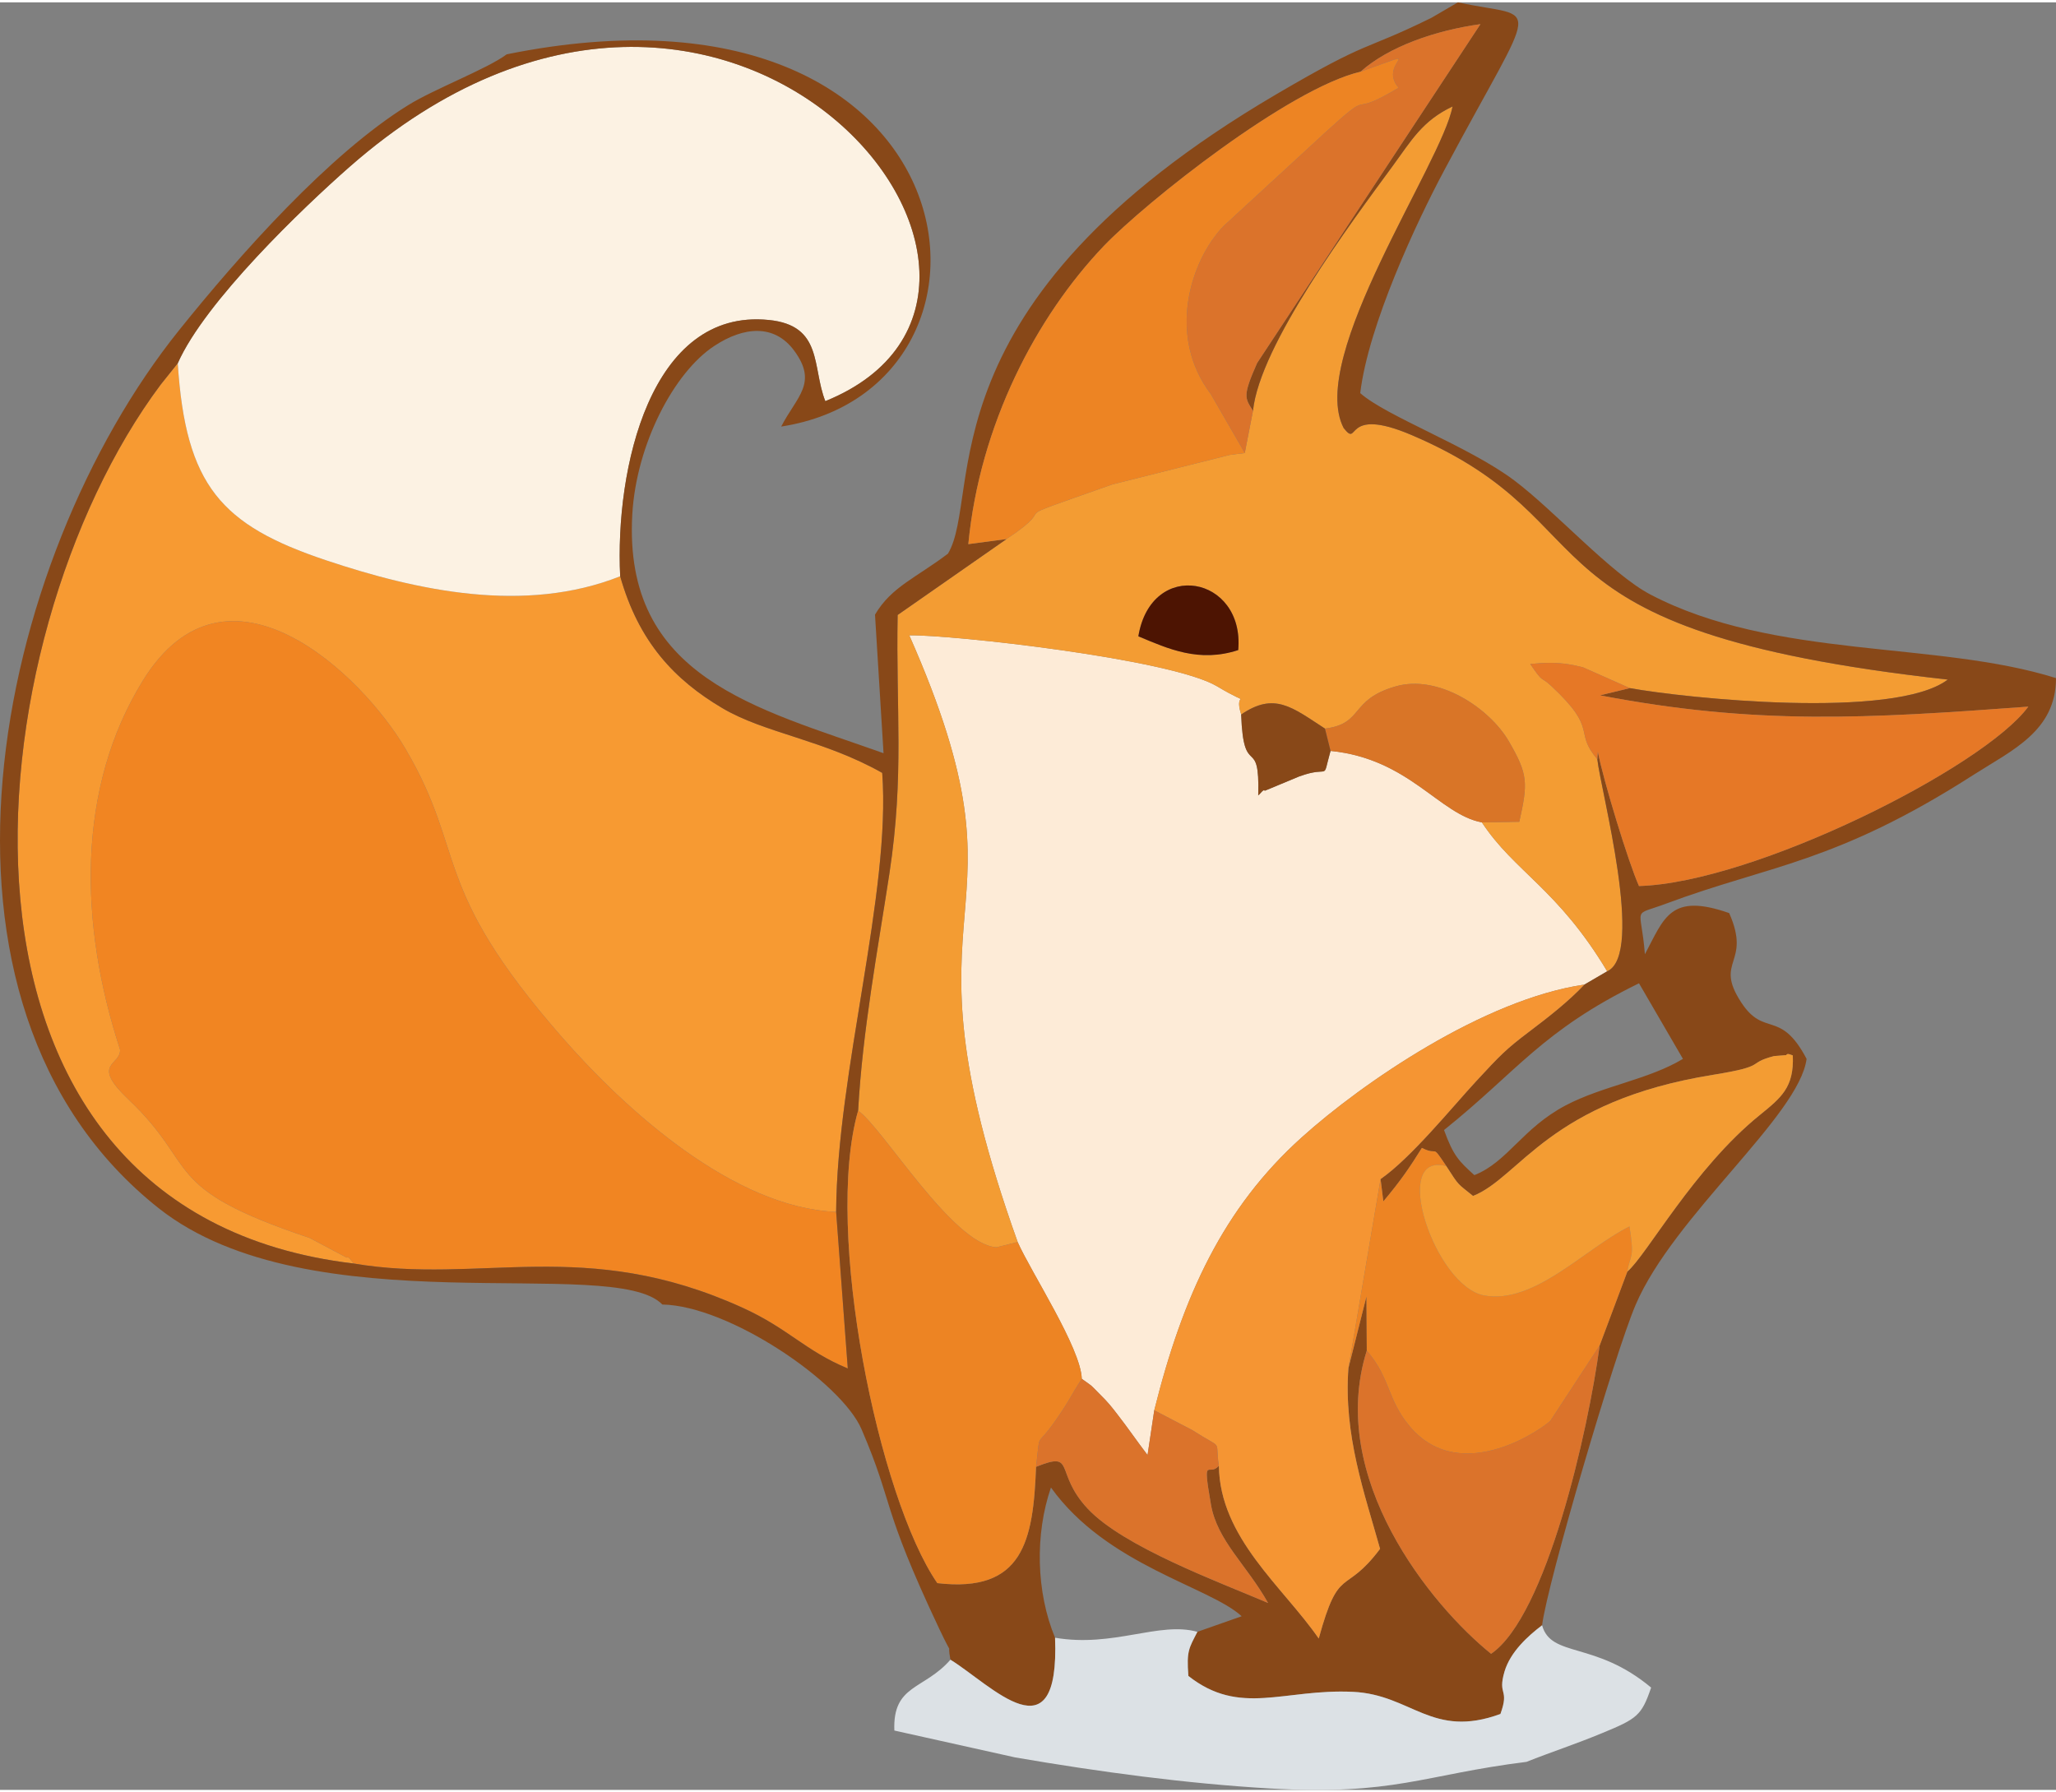 <svg xmlns="http://www.w3.org/2000/svg" xml:space="preserve" width="343" height="299" style="shape-rendering:geometricPrecision;text-rendering:geometricPrecision;image-rendering:optimizeQuality;fill-rule:evenodd;clip-rule:evenodd" viewBox="0 0 125.38 109.01"><rect x="0" y="0" width="125.38" height="109.01" fill="#808080" stroke="none"/><defs><style>.fil5{fill:#884818}.fil10{fill:#db732b}.fil8{fill:#ed8423}.fil4{fill:#f39c33}</style></defs><g id="Layer_x0020_1"><g id="_1883862569376"><path d="M21.57 76.91c-.13-.14-.34-.49-.43-.36l-2.26-1.2c-9.2-3.08-6.66-4.29-11.06-8.46-2.34-2.22-.43-2.05-.5-3.03-2.5-7.65-2.67-15.93 1.4-22.51 5.13-8.29 13.36-.34 16 4.16 3.8 6.46 1.45 8.32 9.52 17.56 3.93 4.51 10.51 10.44 16.75 10.69.05-8.53 3.35-19.45 2.81-26.77-3.57-2.02-7.17-2.42-9.75-3.95-2.91-1.72-5.1-4.03-6.23-8.04-5.82 2.31-12.39.88-17.95-.98-6.38-2.14-8.55-4.54-9.03-12.01l-1.04 1.3C-1.76 38.76-5.39 73.72 21.57 76.91z" style="fill:#f79a32"/><path d="M62.06 75.6c.83 1.87 3.85 6.46 3.91 8.34.78.57.39.23 1.07.91.55.54.73.78 1.11 1.27.63.81 1.16 1.59 1.83 2.47l.41-2.73c1.74-6.97 4.2-12.33 8.99-16.64 3.67-3.31 11.12-8.43 17.24-9.32l1.39-.81c-3.02-5.04-5.66-6.07-7.64-9.08-2.61-.49-4.43-3.88-9.23-4.36-.55 1.96.07.83-1.92 1.56l-2.09.87c-.08-.13-.27.19-.4.28.11-3.78-.9-.89-1.04-4.93-.52-1.63.89-.31-1.47-1.72-2.8-1.67-16.15-3.15-18.77-3.11 8.09 18.31-1.3 14.87 6.61 37z" style="fill:#fdebd7"/><path d="M21.57 76.91c7.73 1.31 14.08-1.68 23.7 2.69 2.82 1.28 3.81 2.62 6.43 3.71l-.71-9.55c-6.24-.25-12.82-6.18-16.75-10.69-8.07-9.24-5.72-11.1-9.52-17.56-2.64-4.5-10.87-12.45-16-4.16-4.07 6.58-3.9 14.86-1.4 22.51.07.98-1.84.81.5 3.03 4.4 4.17 1.86 5.38 11.06 8.46l2.26 1.2c.09-.13.3.22.43.36z" style="fill:#f18522"/><path d="M10.84 22.01c.48 7.47 2.65 9.87 9.03 12.01 5.56 1.86 12.13 3.29 17.95.98-.32-6.52 1.83-16.36 9.06-15.63 3.32.33 2.63 2.88 3.45 4.95 16.6-6.72-5.79-34.66-29.01-14.29-2.85 2.5-8.82 8.22-10.48 11.98z" style="fill:#fcf2e3"/><path d="M69.42 38.66c.79-4.76 6.49-3.69 6.09.84-2.38.78-4.26-.07-6.09-.84zm6.99-13.75-.5 2.57c-.15.04-.35.05-.46.06-.11.02-.32.05-.46.06l-7.16 1.8c-7.41 2.62-2.75.87-6.45 3.33l-6.64 4.63c-.11 5.8.41 9.74-.5 15.75-.73 4.77-1.64 9.61-1.91 14.48 1.47.99 5.76 8.17 8.44 8.33l1.29-.32c-7.91-22.13 1.48-18.69-6.61-37 2.62-.04 15.97 1.44 18.77 3.11 2.36 1.41.95.09 1.47 1.72 2.03-1.39 3.11-.44 5.11.86 2.39-.31 1.47-1.75 4.29-2.57 2.63-.77 5.75 1.33 6.92 3.34 1.18 2.03 1.17 2.54.64 4.91l-2.28.04c1.98 3.01 4.62 4.04 7.64 9.08 2.31-1.03-.4-11.04-.6-12.93-1.49-1.75.13-1.74-2.82-4.48-.69-.64-.43-.09-1.27-1.33 1.28-.12 2.02-.1 3.21.2l2.86 1.27c3.35.61 16.13 1.95 19.39-.52-27.11-3.01-19.98-9.48-32.69-14.91-4.26-1.82-3.15.83-4.15-.43-2.24-4.32 6-16.15 6.64-19.61-1.84.87-2.51 2.07-3.63 3.6-2.57 3.5-8.13 10.95-8.54 14.96z" class="fil4"/><path d="M88.06 68.77c4.5-3.61 5.97-6.05 11.89-8.95l2.68 4.61c-2.11 1.27-4.87 1.64-7.14 2.83-2.66 1.4-3.54 3.45-5.58 4.26-.94-.85-1.28-1.18-1.85-2.75zM37.82 35c1.13 4.01 3.32 6.32 6.23 8.04 2.58 1.53 6.18 1.93 9.75 3.95.54 7.32-2.76 18.24-2.81 26.77l.71 9.55c-2.62-1.09-3.61-2.43-6.43-3.71-9.62-4.37-15.97-1.38-23.7-2.69C-5.39 73.72-1.76 38.76 9.8 23.31l1.04-1.3c1.66-3.76 7.63-9.48 10.48-11.98 23.22-20.37 45.61 7.57 29.01 14.29-.82-2.07-.13-4.62-3.45-4.95-7.23-.73-9.38 9.11-9.06 15.63zm38.59-10.09c.41-4.01 5.97-11.46 8.54-14.96 1.12-1.53 1.79-2.73 3.63-3.6-.64 3.46-8.88 15.29-6.64 19.61 1 1.26-.11-1.39 4.15.43 12.71 5.43 5.58 11.9 32.69 14.91-3.26 2.47-16.04 1.13-19.39.52l-1.82.44c9.51 1.82 16.24 1.42 26.12.69-2.72 3.71-16.7 10.73-23.74 10.94-.63-1.39-2.17-6.43-2.51-8.19l-.03.46c.2 1.89 2.91 11.9.6 12.93l-1.39.81c-.98 1.03-2.11 1.92-3.38 2.88-1.39 1.05-1.75 1.42-3.21 3-1.48 1.6-3.98 4.69-5.84 5.98l.17 1.36c1.09-1.3 1.62-2.09 2.35-3.26 1.07.54.52-.34 1.49 1.11.81 1.26.66 1.03 1.63 1.82 2.87-1.14 4.63-5.78 14.65-7.39 3.41-.55 1.95-.68 3.7-1.14l.75-.06c.06-.14.27-.02.4.02.08 1.94-.69 2.56-2.02 3.64-4.02 3.25-6.9 8.55-8.07 9.54l-1.69 4.51c-.69 5.18-3.24 16.49-6.62 18.8-3.67-2.96-10.02-10.74-7.58-18.49l-.02-3.3-1.1 4.37c-.3 4.08.98 7.62 1.93 11.02-2.18 2.91-2.49.9-3.74 5.47-2.19-3.17-6.03-6.13-6.09-10.54-.61.74-1.03-.79-.48 2.39.39 2.19 2.16 3.64 3.48 5.98-3-1.28-8.82-3.42-11-5.75-2.08-2.23-.68-3.55-3.15-2.55-.17 4.5-.78 7.7-6.02 7.09-3.57-5.17-6.93-21.47-4.83-28.81.27-4.87 1.18-9.71 1.91-14.48.91-6.01.39-9.95.5-15.75l6.64-4.63-2.33.31c.7-7.28 4.14-13.86 8.26-18.18 2.58-2.69 11.3-9.61 15.66-10.63 1.72-1.54 4.58-2.52 7.31-2.9L76.66 22c-.9 2.03-.74 2.13-.25 2.91zM30.9 3.17c-1.19.89-4.4 2.1-6.01 3.1-4.82 2.98-10.28 9.13-13.95 13.7C-.39 34.06-6.05 61.09 9.68 73.54c9.25 7.31 27.76 2.78 30.71 5.87 4.05.07 10.91 4.72 12.15 7.61 2.01 4.68 1.14 4.55 4.74 12.17.95 2.01.43.56.68 1.88 2.51 1.55 6.67 6.12 6.38-1.34-1.16-2.79-1.23-6.32-.25-9.16 3.4 4.75 9.68 6.05 11.63 7.85l-2.7.95c-.51 1-.67 1.15-.55 2.69 3.16 2.49 5.81.77 10.04.97 3.58.17 4.81 2.88 8.99 1.35.57-1.58-.19-1.09.25-2.59.36-1.2 1.42-2.16 2.29-2.82.33-2.61 4.43-16.55 5.7-19.53 2.32-5.44 9.98-11.54 10.43-15.01-1.61-3.06-2.58-1.28-3.99-3.45-1.68-2.57.65-2.32-.73-5.44-3.6-1.26-3.96.3-5.14 2.51-.24-3.04-.86-2.28 1.33-3.1 6.24-2.33 10.3-2.44 18.74-7.86 2.31-1.48 5-2.65 5-5.88-7.28-2.29-17.16-1.13-24.74-5.1-2.38-1.25-5.83-5.1-8.29-6.95-2.76-2.08-7.82-3.92-9.4-5.33.5-4.16 3.44-10.44 5.13-13.6 5.81-10.9 5.91-9.12.83-10.23l-1.63.95c-4.34 2.13-3.59 1.22-9.47 4.67-21.81 12.81-17.86 24.41-20 28-1.94 1.47-3.46 2.03-4.45 3.72l.52 8.45c-7.69-2.75-15.9-4.58-15.32-14.59.25-4.24 2.53-8.62 4.99-10.24 1.81-1.2 3.68-1.35 4.88.28 1.47 1.99.15 2.8-.79 4.63C63.07 23.48 59.78-2.68 30.9 3.17z" class="fil5"/><path d="m70.39 85.86 2.3 1.2c2.02 1.29 1.37.47 1.64 2.18.06 4.41 3.9 7.37 6.09 10.54 1.25-4.57 1.56-2.56 3.74-5.47-.95-3.4-2.23-6.94-1.93-11.02l1.96-11.53c1.86-1.29 4.36-4.38 5.84-5.98 1.46-1.58 1.82-1.95 3.21-3 1.27-.96 2.4-1.85 3.38-2.88-6.12.89-13.57 6.01-17.24 9.32-4.79 4.31-7.25 9.67-8.99 16.64z" style="fill:#f59533"/><path d="M64.34 99.73c.29 7.46-3.87 2.89-6.38 1.34-1.61 1.85-3.53 1.5-3.42 4.32l7.37 1.64c5.18.89 10.4 1.59 15.48 1.89 7.65.45 9.37-.83 15.7-1.62 1.48-.59 2.94-1.06 4.63-1.76 2.11-.87 2.39-1.06 2.97-2.77-3.42-2.86-6.1-1.8-6.65-3.8-.87.66-1.93 1.62-2.29 2.82-.44 1.5.32 1.01-.25 2.59-4.18 1.53-5.41-1.18-8.99-1.35-4.23-.2-6.88 1.52-10.04-.97-.12-1.54.04-1.69.55-2.69-2.34-.65-5.11.97-8.68.36z" style="fill:#dce1e5"/><path d="M63.18 89.31c.29-2.34-.08-1 1.21-2.86.96-1.39.84-1.38 1.58-2.51-.06-1.88-3.08-6.47-3.91-8.34l-1.29.32c-2.68-.16-6.97-7.34-8.44-8.33-2.1 7.34 1.26 23.64 4.83 28.81 5.24.61 5.85-2.59 6.02-7.09zM61.38 32.73c3.7-2.46-.96-.71 6.45-3.33l7.16-1.8c.14-.01.35-.04.46-.06.11-.01.31-.02.46-.06l-2.08-3.6c-2.67-3.53-1.25-8.12.78-10.23l5.8-5.34c.09-.07.21-.19.29-.27 3.36-3.06 1.19-.79 4.59-2.83-1.35-1.56 2.05-2.54-2.32-.98-4.36 1.02-13.08 7.94-15.66 10.63-4.12 4.32-7.56 10.9-8.26 18.18l2.33-.31z" class="fil8"/><path d="m97.41 46.16.03-.46c.34 1.76 1.88 6.8 2.51 8.19 7.04-.21 21.02-7.23 23.74-10.94-9.88.73-16.61 1.13-26.12-.69l1.82-.44-2.86-1.27c-1.19-.3-1.93-.32-3.21-.2.84 1.24.58.69 1.27 1.33 2.95 2.74 1.33 2.73 2.82 4.48z" style="fill:#e67826"/><path d="m84.19 71.76-1.96 11.53 1.1-4.37.02 3.3c1.47 1.71 1.23 2.97 2.62 4.62 3.2 3.8 8.41-.1 8.59-.36l2.99-4.57 1.69-4.51c.18-1.11.45-.7.13-2.75-2.72 1.35-5.79 4.76-8.85 4.21-3.02-.54-5.78-8.82-2.32-7.89-.97-1.45-.42-.57-1.49-1.11-.73 1.17-1.26 1.96-2.35 3.26l-.17-1.36z" class="fil8"/><path d="M88.2 70.97c-3.46-.93-.7 7.35 2.32 7.89 3.06.55 6.13-2.86 8.85-4.21.32 2.05.05 1.64-.13 2.75 1.17-.99 4.05-6.29 8.07-9.54 1.33-1.08 2.1-1.7 2.02-3.64-.13-.04-.34-.16-.4-.02l-.75.06c-1.75.46-.29.59-3.7 1.14-10.02 1.61-11.78 6.25-14.65 7.39-.97-.79-.82-.56-1.63-1.82z" class="fil4"/><path d="m97.55 81.91-2.99 4.57c-.18.26-5.39 4.16-8.59.36-1.39-1.65-1.15-2.91-2.62-4.62-2.44 7.75 3.91 15.53 7.58 18.49 3.38-2.31 5.93-13.62 6.62-18.8zM82.97 4.23c4.37-1.56.97-.58 2.32.98-3.4 2.04-1.23-.23-4.59 2.83-.08.08-.2.2-.29.27l-5.8 5.34c-2.03 2.11-3.45 6.7-.78 10.23l2.08 3.6.5-2.57c-.49-.78-.65-.88.25-2.91L90.28 1.33c-2.73.38-5.59 1.36-7.31 2.9zM63.18 89.31c2.47-1 1.07.32 3.15 2.55 2.18 2.33 8 4.47 11 5.75-1.32-2.34-3.09-3.79-3.48-5.98-.55-3.18-.13-1.65.48-2.39-.27-1.71.38-.89-1.64-2.18l-2.3-1.2-.41 2.73c-.67-.88-1.2-1.66-1.83-2.47-.38-.49-.56-.73-1.11-1.27-.68-.68-.29-.34-1.07-.91-.74 1.13-.62 1.12-1.58 2.51-1.29 1.86-.92.52-1.21 2.86z" class="fil10"/><path d="m80.8 44.29.34 1.36c4.8.48 6.62 3.87 9.23 4.36l2.28-.04c.53-2.37.54-2.88-.64-4.91-1.17-2.01-4.29-4.11-6.92-3.34-2.82.82-1.9 2.26-4.29 2.57z" style="fill:#d97527"/><path d="M75.69 43.43c.14 4.04 1.15 1.15 1.04 4.93.13-.09.32-.41.4-.28l2.09-.87c1.99-.73 1.37.4 1.92-1.56l-.34-1.36c-2-1.3-3.08-2.25-5.11-.86z" class="fil5"/><path d="M69.42 38.66c1.83.77 3.71 1.62 6.09.84.4-4.53-5.3-5.6-6.09-.84z" style="fill:#4d1402"/></g></g></svg>